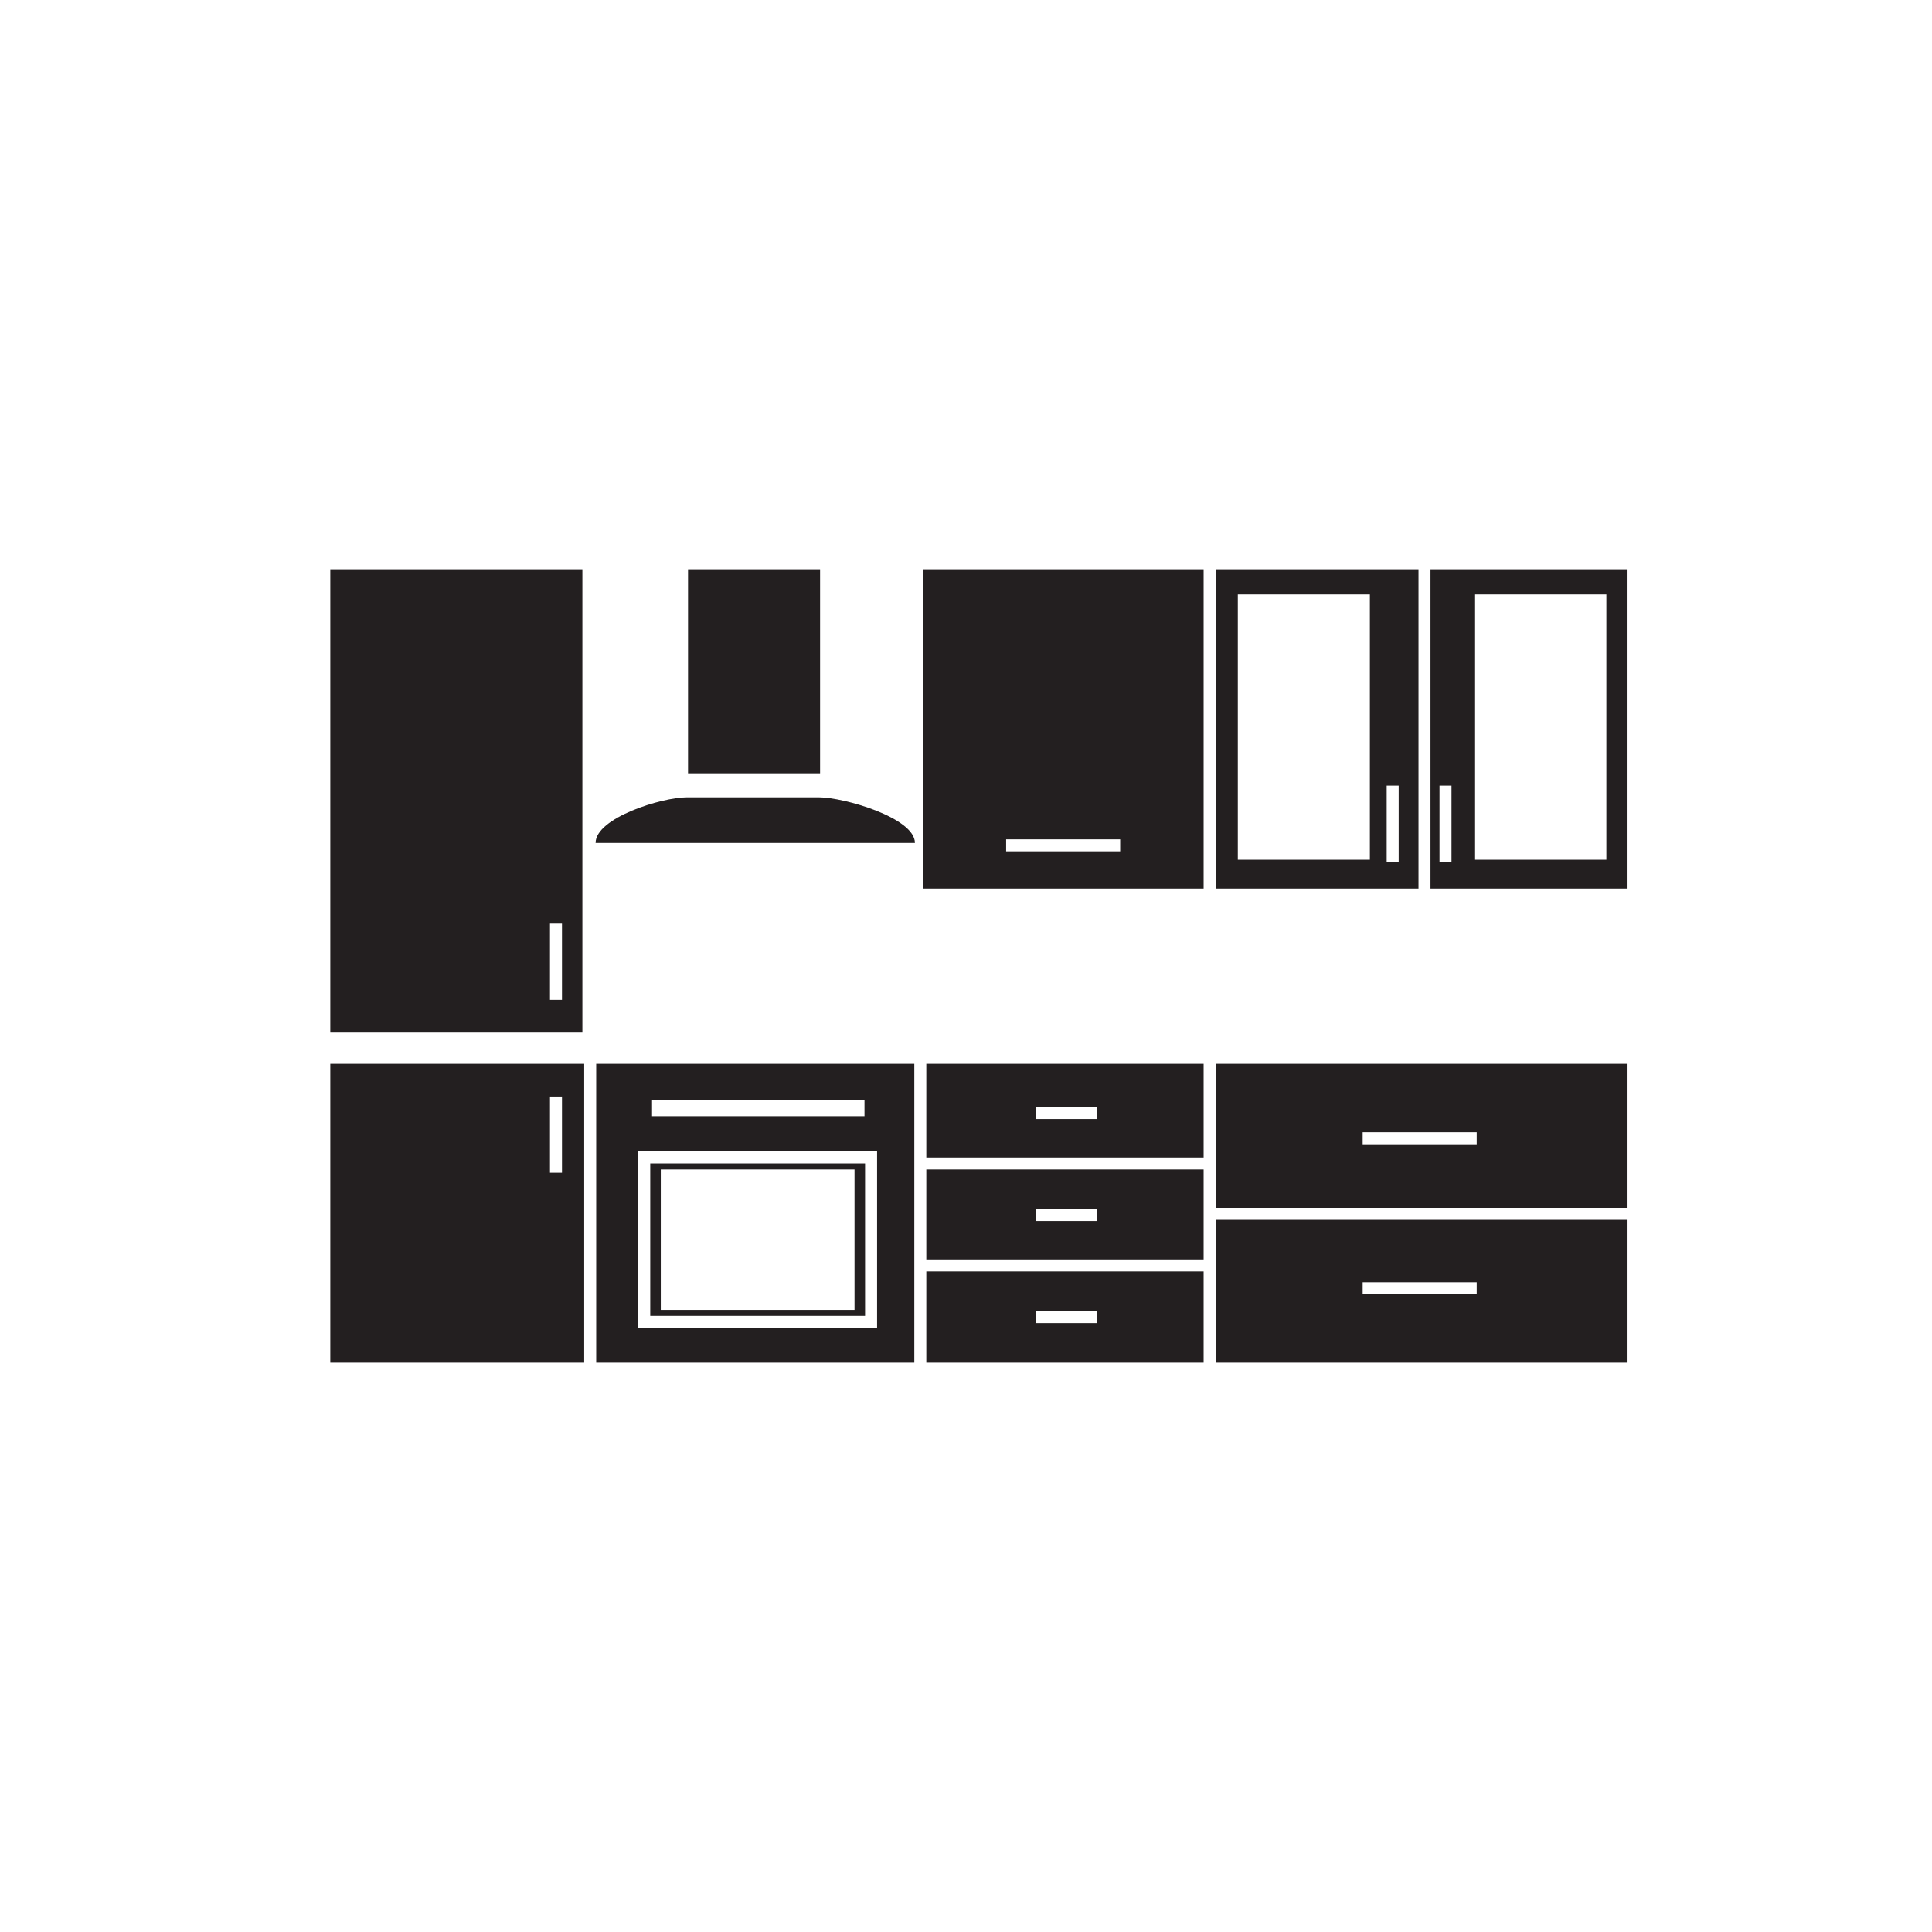<?xml version="1.0" encoding="iso-8859-1"?>
<!-- Generator: Adobe Illustrator 19.0.0, SVG Export Plug-In . SVG Version: 6.00 Build 0)  -->
<svg version="1.1" id="Layer_1" xmlns="http://www.w3.org/2000/svg" xmlns:xlink="http://www.w3.org/1999/xlink" x="0px" y="0px"
	 viewBox="0 0 100 100" style="enable-background:new 0 0 100 100;" xml:space="preserve">
<path id="XMLID_1307_" style="fill-rule:evenodd;clip-rule:evenodd;fill:#231F20;" d="M17.096,29.464h13.048v23.984H17.096V29.464
	L17.096,29.464z M30.828,43.631h16.528v-0.001c0-1.298-3.673-2.361-4.971-2.361H35.55C34.252,41.27,30.828,42.332,30.828,43.631
	L30.828,43.631L30.828,43.631z M35.612,29.464h6.835v10.563h-6.835V29.464L35.612,29.464z M47.791,29.464H62.3v16.528H47.791V29.464
	L47.791,29.464z M71.775,44.609v-3.945h0.621v3.945H71.775L71.775,44.609z M74.509,44.609v-3.945h0.621v3.945H74.509L74.509,44.609z
	 M62.921,29.464h10.501v16.528H62.921V29.464L62.921,29.464z M74.043,29.464h10.159v16.528H74.043V29.464L74.043,29.464z
	 M76.311,30.769h6.835v13.732h-6.835V30.769L76.311,30.769z M64.07,30.769h6.835v13.732H64.07V30.769L64.07,30.769z M52.078,43.445
	h5.903v0.621h-5.903V43.445L52.078,43.445z M17.096,55.064h13.142v15.472H17.096V55.064L17.096,55.064z M70.532,66.373h5.903v0.621
	h-5.903V66.373L70.532,66.373z M70.532,58.605h5.903v0.621h-5.903V58.605L70.532,58.605z M53.631,67.864H56.8v0.621h-3.169V67.864
	L53.631,67.864z M53.631,62.582H56.8v0.621h-3.169V62.582L53.631,62.582z M53.631,57.3H56.8v0.622h-3.169V57.3L53.631,57.3z
	 M33.749,56.949h10.997v0.828H33.749V56.949L33.749,56.949z M30.859,55.064h16.466v15.472H30.859V55.064L30.859,55.064z
	 M47.946,55.064H62.3v4.847H47.946V55.064L47.946,55.064z M62.3,60.532v4.66H47.946v-4.66H62.3L62.3,60.532z M62.3,65.813v4.722
	H47.946v-4.722H62.3L62.3,65.813z M62.921,55.064h21.281v7.456H62.921V55.064L62.921,55.064z M84.202,63.141v7.394H62.921v-7.394
	H84.202L84.202,63.141z M33.346,59.6h11.741h0.311v0.311v8.513v0.31h-0.311H33.346h-0.311v-0.31v-8.513V59.6H33.346L33.346,59.6z
	 M44.776,60.221h-11.12v7.891h11.12V60.221L44.776,60.221z M34.202,60.532H44.23v7.27H34.202V60.532L34.202,60.532z M28.467,60.703
	v-3.946h0.621v3.946H28.467L28.467,60.703z M28.467,51.755V47.81h0.621v3.946H28.467L28.467,51.755z"/>
</svg>
